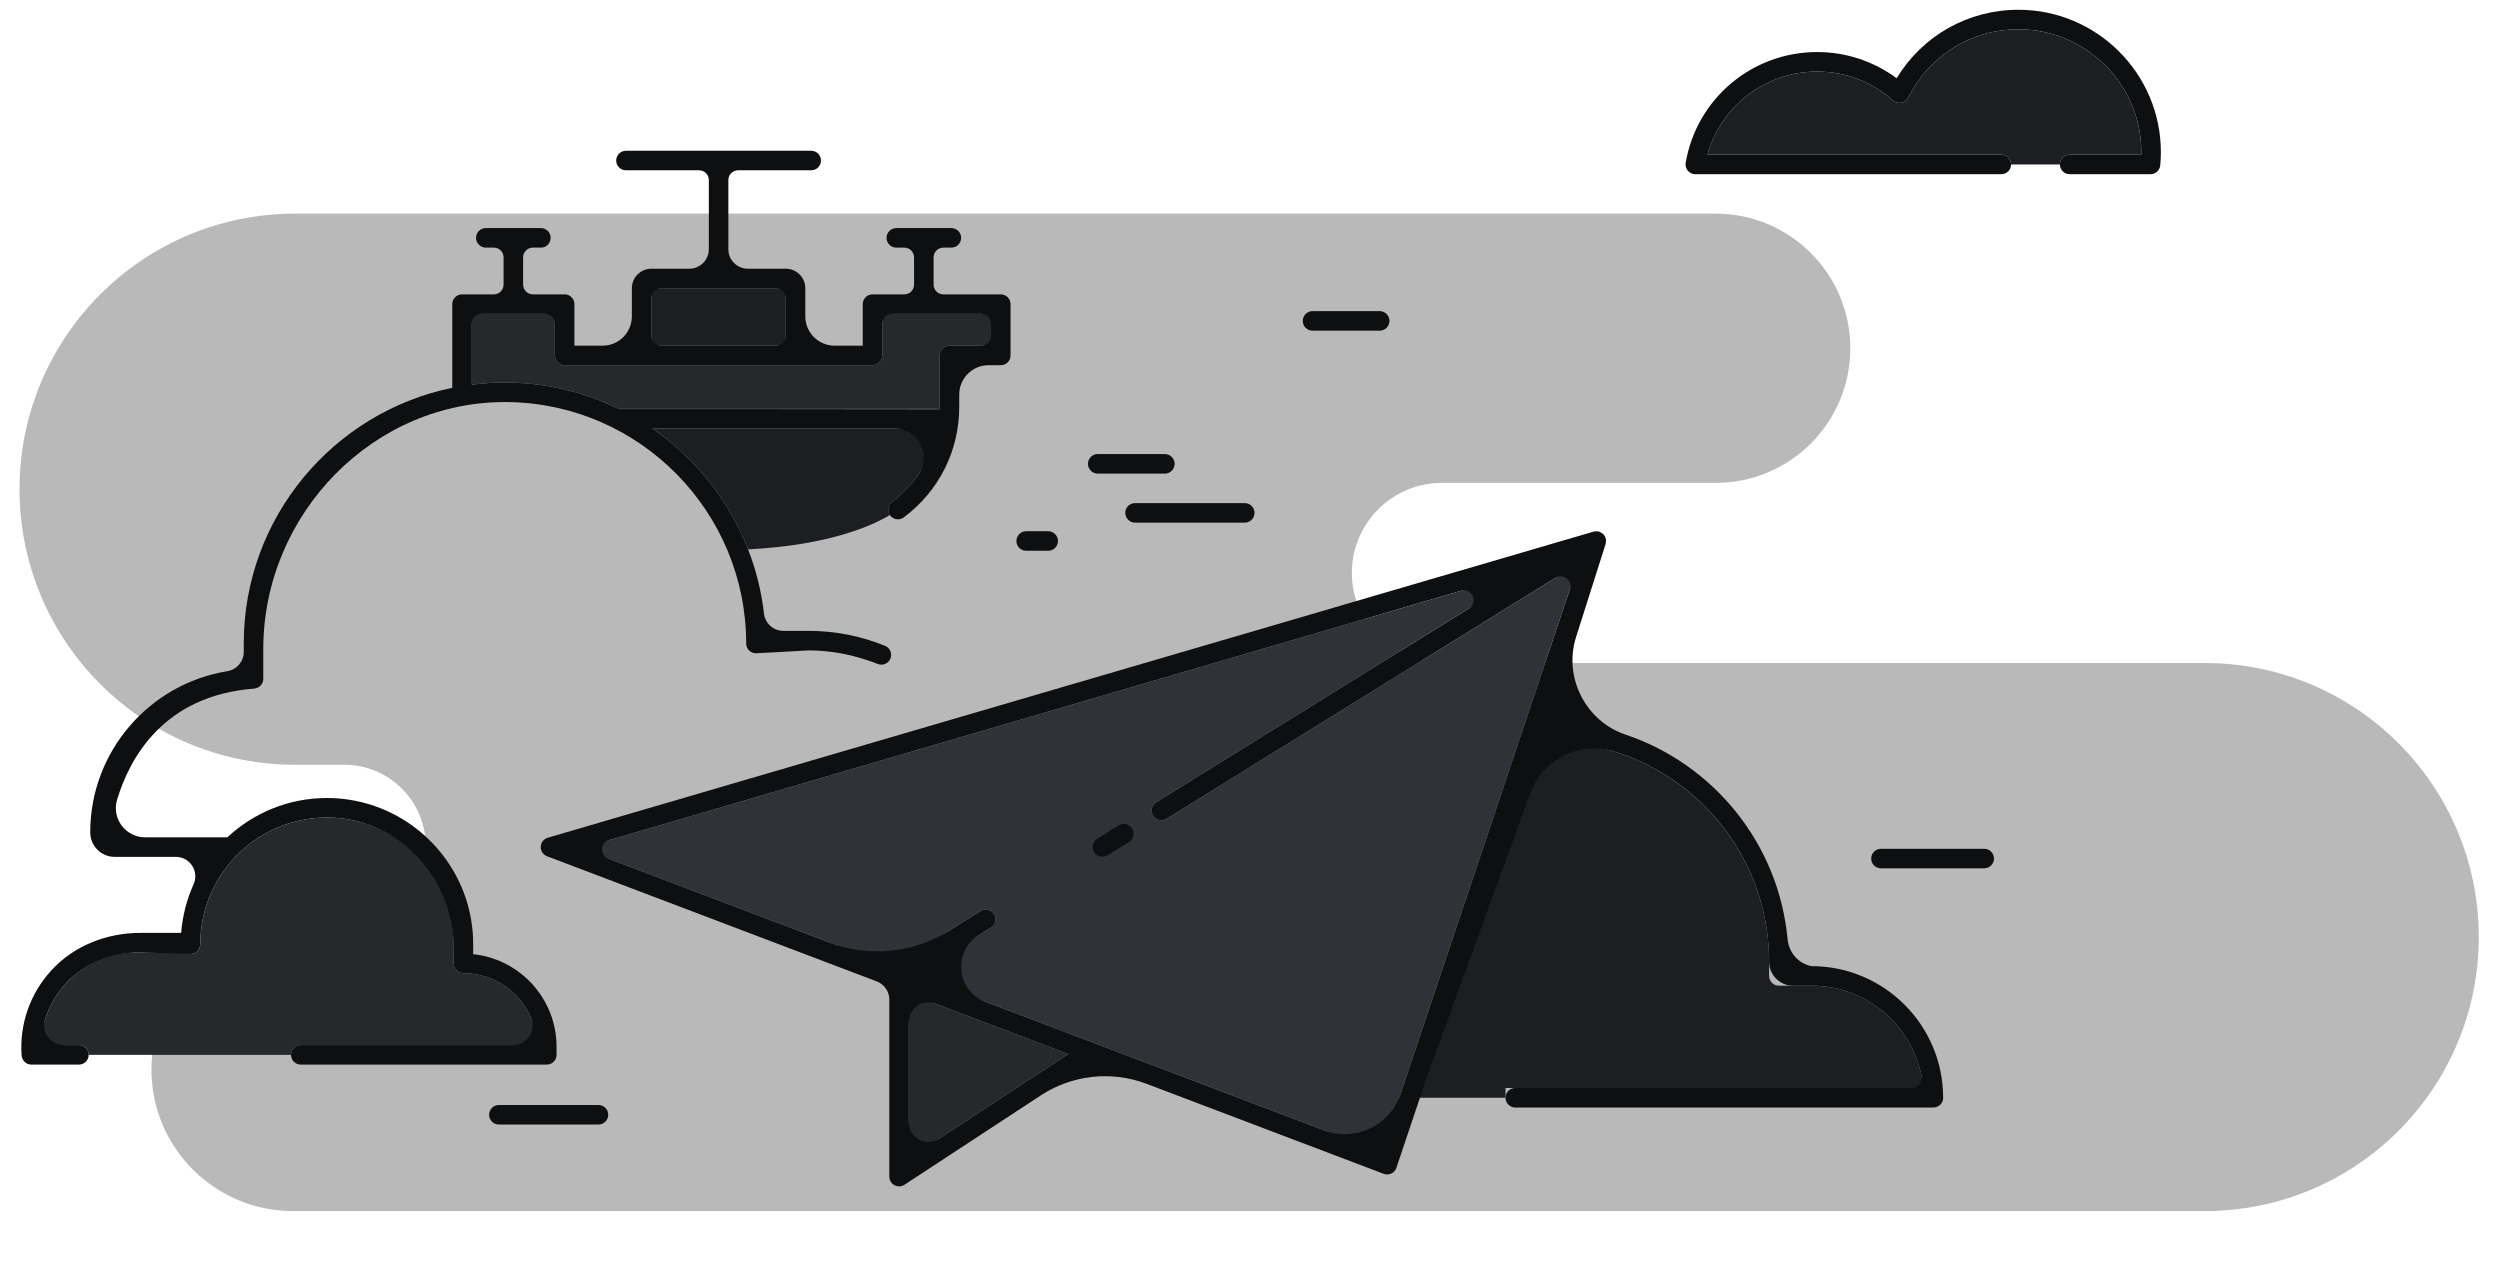 <svg width="256" height="130" viewBox="0 0 256 130" fill="none" xmlns="http://www.w3.org/2000/svg">
<path fill-rule="evenodd" clip-rule="evenodd" d="M189.471 35.658V35.665C189.471 43.277 183.301 49.447 175.689 49.447L147.655 49.448C142.561 49.448 138.432 53.576 138.432 58.67C138.432 63.763 142.556 67.893 147.649 67.893H225.768C241.265 67.893 253.825 80.456 253.825 95.952V95.954C253.825 111.451 241.263 124.014 225.766 124.014H30.006C21.998 124.014 15.507 117.522 15.507 109.514C15.507 101.507 21.998 95.015 30.006 95.015H35.249C39.861 95.015 43.6 91.276 43.6 86.664C43.6 82.052 39.869 78.313 35.257 78.313H30.223C14.638 78.313 2 65.679 2 50.095C2 34.51 14.634 21.876 30.218 21.876H175.724C183.322 21.896 189.471 28.06 189.471 35.658Z" fill="#141414" fill-opacity="0.3"/>
<path fill-rule="evenodd" clip-rule="evenodd" d="M196.936 111.409C196.428 105.548 191.495 100.934 185.505 100.934H182.158C181.606 100.934 181.158 100.486 181.158 99.933V98.484C181.158 86.058 171.048 75.948 158.621 75.948H157.627L144.427 112.409H154.166V111.409H196.936ZM211.93 15.838H219.27C219.272 15.755 219.273 15.671 219.273 15.588C219.273 8.647 213.626 3 206.685 3C201.876 3 197.556 5.678 195.411 9.989C195.272 10.268 195.011 10.466 194.705 10.526C194.4 10.586 194.082 10.498 193.85 10.29C191.709 8.38 188.951 7.329 186.083 7.329C180.79 7.329 176.24 10.842 174.846 15.838H204.935C205.488 15.838 205.935 16.286 205.935 16.838H206.935H210.93C210.93 16.286 211.378 15.838 211.93 15.838Z" fill="#1C1E21"/>
<path fill-rule="evenodd" clip-rule="evenodd" d="M66.702 35.397H80.465V29.516H66.702V35.397Z" fill="#1C1E21"/>
<path fill-rule="evenodd" clip-rule="evenodd" d="M91.347 51.38C93.842 49.516 95.462 46.851 96.007 43.869H66.789C71.191 46.897 74.642 51.205 76.603 56.255C85.014 55.836 89.446 53.751 91.124 52.737C90.827 52.297 90.918 51.7 91.347 51.38Z" fill="#1C1E21"/>
<path fill-rule="evenodd" clip-rule="evenodd" d="M96.227 36.397C96.227 35.845 96.675 35.397 97.227 35.397H101.481V32.143H90.346V36.397C90.346 36.949 89.898 37.397 89.346 37.397H57.821C57.268 37.397 56.821 36.949 56.821 36.397V32.143H48.313V39.391C49.418 39.251 50.542 39.171 51.685 39.171C55.888 39.171 59.865 40.152 63.407 41.889C63.443 41.885 63.474 41.868 63.512 41.868H96.01C96.082 41.868 96.144 41.895 96.212 41.909C96.214 41.822 96.227 41.738 96.227 41.651V36.397ZM30.8 107.015H54.991C54.897 102.942 51.553 99.657 47.458 99.657C46.905 99.657 46.454 99.21 46.454 98.657V96.689C46.454 89.537 40.634 83.716 33.481 83.716C26.327 83.716 20.508 89.537 20.508 96.689C20.508 97.243 20.06 97.689 19.508 97.689C19.307 97.689 19.121 97.63 18.965 97.529H13.951C11.218 97.529 8.685 98.629 6.819 100.625C5.166 102.391 4.25 104.633 4.187 107.015H8.083C8.635 107.015 9.082 107.462 9.083 108.015H29.8C29.8 107.462 30.248 107.015 30.8 107.015Z" fill="#26282C"/>
<path fill-rule="evenodd" clip-rule="evenodd" d="M93.066 101.743V118.633L109.384 107.937L93.066 101.743Z" fill="#26282C"/>
<path fill-rule="evenodd" clip-rule="evenodd" d="M161.634 57.708L119.455 83.847C119.291 83.949 119.109 83.997 118.929 83.997C118.594 83.997 118.267 83.829 118.078 83.524C117.787 83.054 117.932 82.438 118.401 82.147L156.68 58.425L59.509 86.866L91.346 98.95C91.403 98.891 91.468 98.837 91.539 98.793L100.428 93.284C100.898 92.993 101.514 93.139 101.805 93.607C102.096 94.077 101.951 94.693 101.482 94.984L93.663 99.83L135.448 115.69L141.427 117.96L161.634 57.708Z" fill="#2F3237"/>
<path fill-rule="evenodd" clip-rule="evenodd" d="M149.616 60.492C150.733 60.166 151.413 61.688 150.424 62.303L118.401 82.147C117.932 82.438 117.787 83.055 118.078 83.523C118.267 83.829 118.594 83.996 118.929 83.996C119.109 83.996 119.291 83.948 119.455 83.847L159.278 59.169C160.074 58.675 161.051 59.449 160.753 60.337L143.411 112.044C142.328 115.273 138.778 116.954 135.594 115.746L135.448 115.691L100.879 102.569C97.926 101.448 97.539 97.428 100.224 95.763L101.482 94.984C101.951 94.694 102.096 94.076 101.805 93.608C101.514 93.138 100.898 92.993 100.429 93.284C100.429 93.284 98.906 94.23 97.107 95.349C93.466 97.615 88.976 98.05 84.968 96.529L62.295 87.922C61.398 87.582 61.448 86.297 62.368 86.028L149.616 60.492ZM93.066 114.931V104.641C93.066 103.242 94.467 102.275 95.776 102.772L109.385 107.937L96.162 116.603C94.832 117.475 93.066 116.521 93.066 114.931ZM56.087 85.784C55.674 85.904 55.385 86.275 55.368 86.704C55.351 87.133 55.611 87.525 56.012 87.678L89.776 100.494C90.553 100.789 91.066 101.533 91.066 102.364V120.484C91.066 120.851 91.268 121.189 91.591 121.364C91.74 121.444 91.903 121.484 92.066 121.484C92.258 121.484 92.449 121.429 92.615 121.32L106.579 112.168C109.793 110.061 113.822 109.621 117.415 110.985L141.69 120.2C141.804 120.243 141.925 120.264 142.045 120.264C142.191 120.264 142.338 120.232 142.472 120.168C142.719 120.052 142.907 119.84 142.993 119.582L146.083 110.369L156.687 81.257C157.943 77.809 161.667 75.85 165.178 76.915C174.427 79.724 181.158 88.319 181.158 98.484C181.158 99.837 182.254 100.934 183.607 100.934H185.505C191.079 100.934 195.737 104.929 196.767 110.206C196.888 110.827 196.412 111.409 195.78 111.409H155.166C154.614 111.409 154.166 111.856 154.166 112.409C154.166 112.961 154.614 113.409 155.166 113.409L197.979 113.408C198.516 113.408 198.977 112.983 198.978 112.445C198.999 104.998 192.947 98.933 185.505 98.933C184.158 98.675 183.179 97.545 183.051 96.18C182.138 86.382 175.466 78.257 166.453 75.224C162.361 73.847 160.082 69.347 161.39 65.231L164.412 55.715C164.419 55.697 164.418 55.678 164.423 55.66C164.431 55.629 164.434 55.599 164.44 55.569C164.455 55.478 164.459 55.389 164.45 55.3C164.448 55.272 164.448 55.245 164.443 55.218C164.422 55.105 164.382 54.995 164.323 54.895C164.319 54.886 164.319 54.879 164.314 54.87C164.304 54.855 164.288 54.846 164.277 54.831C164.247 54.788 164.222 54.742 164.185 54.705C164.154 54.672 164.116 54.651 164.081 54.623C164.057 54.603 164.036 54.584 164.011 54.568C163.915 54.505 163.814 54.456 163.705 54.429C163.686 54.425 163.668 54.426 163.649 54.422C163.554 54.404 163.459 54.401 163.362 54.411C163.329 54.414 163.299 54.419 163.267 54.425C163.24 54.431 163.211 54.429 163.183 54.438L56.087 85.784Z" fill="#0E0F10"/>
<path fill-rule="evenodd" clip-rule="evenodd" d="M49.313 32.143H55.821C56.373 32.143 56.821 32.59 56.821 33.143V36.397C56.821 36.949 57.269 37.397 57.821 37.397H89.346C89.898 37.397 90.346 36.949 90.346 36.397V33.143C90.346 32.59 90.793 32.143 91.346 32.143H100.481C101.033 32.143 101.481 32.59 101.481 33.143V34.397C101.481 34.949 101.033 35.397 100.481 35.397H97.227C96.675 35.397 96.227 35.844 96.227 36.397V41.651C96.227 41.738 96.214 41.822 96.212 41.909C96.145 41.894 63.443 41.885 63.407 41.889C59.865 40.152 55.888 39.171 51.685 39.171C50.542 39.171 49.418 39.251 48.313 39.391V33.143C48.313 32.59 48.761 32.143 49.313 32.143ZM67.702 29.516H79.465C80.017 29.516 80.465 29.963 80.465 30.516V34.397C80.465 34.949 80.017 35.397 79.465 35.397H67.702C67.15 35.397 66.702 34.949 66.702 34.397V30.516C66.702 29.963 67.15 29.516 67.702 29.516ZM56.993 108.014V107.192C56.993 102.272 53.247 98.21 48.454 97.709V96.689C48.454 90.012 44.059 84.346 38.011 82.421C36.581 81.965 35.06 81.716 33.48 81.716C29.541 81.716 25.952 83.247 23.276 85.743H14.869C12.864 85.743 11.411 83.814 11.989 81.894C13.278 77.62 16.749 71.223 26.012 70.515C26.542 70.474 26.96 70.048 26.96 69.517V66.457C26.96 52.625 38.279 40.94 52.109 41.174C65.547 41.401 76.409 52.404 76.409 65.895C76.409 66.448 76.857 66.895 77.409 66.895C77.687 66.895 82.77 66.601 82.77 66.601C84.779 66.601 86.737 66.928 88.617 67.542C89.04 67.681 89.463 67.819 89.877 67.987C90.391 68.196 90.972 67.949 91.181 67.439C91.39 66.927 91.144 66.344 90.633 66.135C88.137 65.117 85.491 64.601 82.77 64.601H80.213C79.2 64.6 78.351 63.841 78.234 62.835C77.97 60.541 77.411 58.336 76.603 56.255C74.643 51.205 71.191 46.896 66.789 43.868H91.584C93.984 43.868 95.443 46.565 94.083 48.542C93.346 49.612 92.429 50.571 91.347 51.379C90.918 51.7 90.828 52.297 91.124 52.736C91.133 52.75 91.135 52.766 91.145 52.779C91.341 53.042 91.642 53.181 91.947 53.181C92.155 53.181 92.365 53.116 92.544 52.982C96.156 50.284 98.227 46.154 98.227 41.651V40.397C98.227 38.74 99.57 37.397 101.227 37.397H102.481C103.033 37.397 103.481 36.949 103.481 36.397V31.143C103.481 30.59 103.033 30.143 102.481 30.143H96.6C96.048 30.143 95.6 29.695 95.6 29.143V26.356C95.6 25.804 96.048 25.356 96.6 25.356H97.42C97.972 25.356 98.42 24.909 98.42 24.356C98.42 23.804 97.972 23.356 97.42 23.356H91.78C91.228 23.356 90.78 23.804 90.78 24.356C90.78 24.909 91.228 25.356 91.78 25.356H92.6C93.152 25.356 93.6 25.804 93.6 26.356V29.143C93.6 29.695 93.152 30.143 92.6 30.143H89.346C88.793 30.143 88.346 30.59 88.346 31.143V35.397H85.465C83.808 35.397 82.465 34.054 82.465 32.397V29.516C82.465 28.411 81.569 27.516 80.465 27.516H76.584C75.479 27.516 74.584 26.62 74.584 25.516V18.438C74.584 17.886 75.031 17.438 75.584 17.438H83.068C83.62 17.438 84.068 16.99 84.068 16.438C84.068 15.886 83.62 15.438 83.068 15.438H64.099C63.547 15.438 63.099 15.886 63.099 16.438C63.099 16.99 63.547 17.438 64.099 17.438H71.584C72.136 17.438 72.584 17.886 72.584 18.438V25.516C72.584 26.62 71.688 27.516 70.584 27.516H66.702C65.598 27.516 64.702 28.411 64.702 29.516V32.397C64.702 34.054 63.359 35.397 61.702 35.397H58.821V31.143C58.821 30.59 58.373 30.143 57.821 30.143H54.567C54.015 30.143 53.567 29.695 53.567 29.143V26.356C53.567 25.804 54.015 25.356 54.567 25.356H55.387C55.939 25.356 56.387 24.909 56.387 24.356C56.387 23.804 55.939 23.356 55.387 23.356H49.747C49.195 23.356 48.747 23.804 48.747 24.356C48.747 24.909 49.195 25.356 49.747 25.356H50.567C51.119 25.356 51.567 25.804 51.567 26.356V29.143C51.567 29.695 51.119 30.143 50.567 30.143H47.313C46.761 30.143 46.313 30.59 46.313 31.143V39.651C46.313 39.672 46.324 39.69 46.325 39.711C34.149 42.2 24.96 52.995 24.96 65.895V66.765C24.96 67.749 24.24 68.575 23.268 68.732C15.325 70.02 9.24 76.928 9.24 85.23V85.233C9.24 86.619 10.363 87.743 11.75 87.743H18.003C19.458 87.743 20.415 89.241 19.817 90.567C19.126 92.102 18.687 93.773 18.552 95.529H14.353C10.903 95.529 7.521 96.858 5.21 99.418C3.067 101.794 2.002 104.85 2.209 108.051C2.244 108.587 2.671 109.014 3.209 109.014H8.083C8.635 109.014 9.083 108.566 9.083 108.014C9.082 107.461 8.635 107.014 8.083 107.014H6.526C5.17 107.014 4.214 105.696 4.614 104.401C5.048 102.999 5.801 101.703 6.846 100.595C8.761 98.563 11.51 97.529 14.302 97.529C14.302 97.529 19.307 97.689 19.507 97.689C20.06 97.689 20.507 97.242 20.507 96.689C20.507 89.319 26.686 83.364 34.135 83.732C41.104 84.077 46.454 90.089 46.454 97.067V98.657C46.454 99.21 46.909 99.657 47.463 99.657C50.561 99.659 53.228 101.539 54.382 104.219C54.951 105.539 53.977 107.014 52.54 107.014H30.8C30.248 107.014 29.8 107.461 29.8 108.014C29.8 108.566 30.248 109.014 30.8 109.014H55.993C56.545 109.014 56.993 108.566 56.993 108.014ZM112.891 87.726C113.071 87.726 113.253 87.678 113.417 87.576L115.602 86.222C116.072 85.931 116.217 85.314 115.926 84.845C115.635 84.376 115.018 84.231 114.549 84.521L112.363 85.876C111.894 86.167 111.749 86.783 112.04 87.253C112.229 87.558 112.556 87.726 112.891 87.726ZM203.184 86.915H192.611C192.059 86.915 191.611 87.363 191.611 87.915C191.611 88.467 192.059 88.915 192.611 88.915H203.184C203.736 88.915 204.184 88.467 204.184 87.915C204.184 87.363 203.736 86.915 203.184 86.915ZM61.284 113.151H51.084C50.532 113.151 50.084 113.599 50.084 114.151C50.084 114.703 50.532 115.151 51.084 115.151H61.284C61.836 115.151 62.284 114.703 62.284 114.151C62.284 113.599 61.836 113.151 61.284 113.151ZM116.229 51.518C115.677 51.518 115.229 51.966 115.229 52.518C115.229 53.07 115.677 53.518 116.229 53.518H127.462C128.014 53.518 128.462 53.07 128.462 52.518C128.462 51.966 128.014 51.518 127.462 51.518H116.229ZM112.407 48.497H119.282C119.834 48.497 120.282 48.049 120.282 47.497C120.282 46.945 119.834 46.497 119.282 46.497H112.407C111.855 46.497 111.407 46.945 111.407 47.497C111.407 48.049 111.855 48.497 112.407 48.497ZM105.081 56.398H107.336C107.889 56.398 108.336 55.95 108.336 55.398C108.336 54.846 107.889 54.398 107.336 54.398H105.081C104.529 54.398 104.081 54.846 104.081 55.398C104.081 55.95 104.529 56.398 105.081 56.398ZM134.404 33.861H141.279C141.832 33.861 142.279 33.413 142.279 32.861C142.279 32.309 141.832 31.861 141.279 31.861H134.404C133.852 31.861 133.404 32.309 133.404 32.861C133.404 33.413 133.852 33.861 134.404 33.861ZM173.598 17.838H204.936C205.488 17.838 205.936 17.39 205.936 16.838C205.935 16.286 205.488 15.838 204.936 15.838H174.847C176.24 10.842 180.79 7.329 186.084 7.329C188.951 7.329 191.709 8.38 193.85 10.29C194.083 10.498 194.4 10.586 194.705 10.526C195.011 10.466 195.272 10.268 195.411 9.989C197.556 5.678 201.876 3 206.685 3C213.627 3 219.274 8.647 219.274 15.588C219.274 15.671 219.273 15.755 219.271 15.838H211.931C211.378 15.838 210.931 16.286 210.931 16.838C210.931 17.39 211.378 17.838 211.931 17.838H220.214C220.731 17.838 221.163 17.444 221.21 16.929C221.25 16.487 221.274 16.04 221.274 15.588C221.274 7.544 214.729 1 206.685 1C201.528 1 196.856 3.657 194.218 8.013C191.871 6.275 189.027 5.329 186.084 5.329C179.41 5.329 173.744 10.098 172.613 16.668C172.562 16.959 172.643 17.257 172.833 17.483C173.023 17.708 173.303 17.838 173.598 17.838Z" fill="#0E0F10"/>
</svg>

